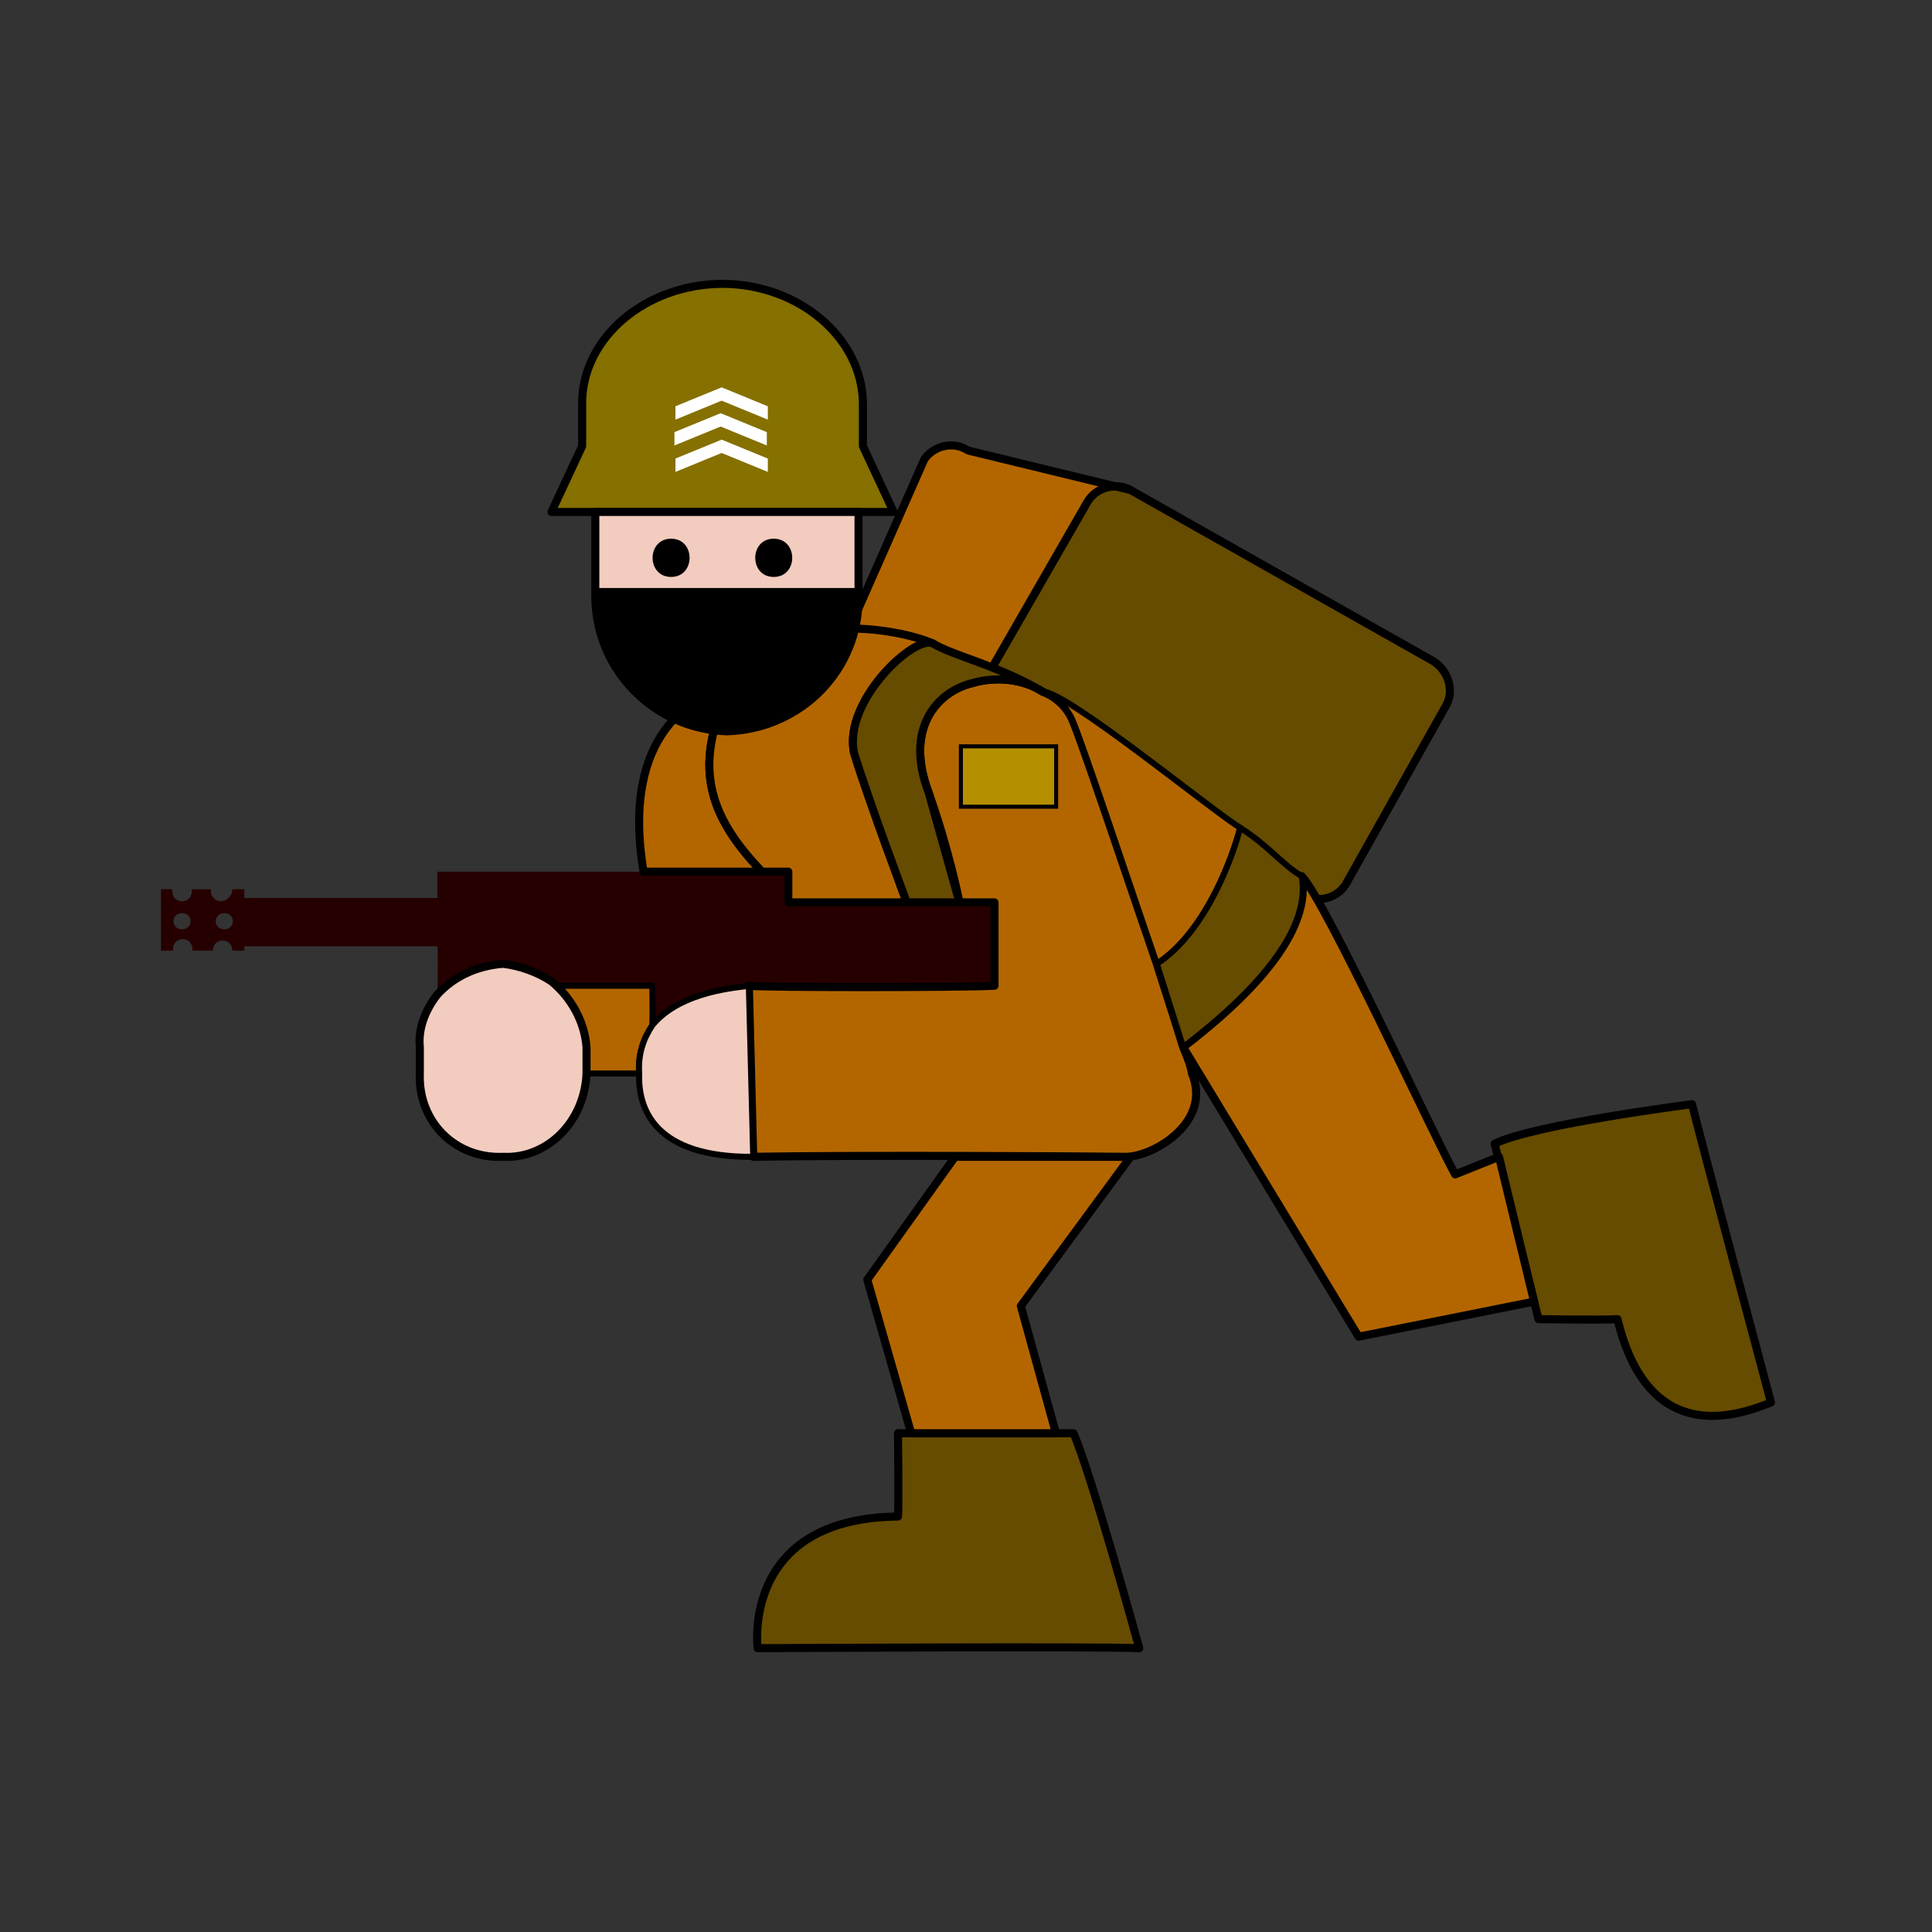 <svg:svg xmlns:svg="http://www.w3.org/2000/svg" enable-background="new 0 0 810 689.583" height="960.0" id="soldier" version="1.1" viewBox="-75.46 -134.763 960 960.0" width="960" x="0px" y="0px" xml:space="preserve">
<svg:rect x="-75.46" y="-134.763" width="960" height="960.0" fill="#333333" stroke="none"/>
<svg:g id="parts">
	<svg:path d="M593.094,304.91   c-4.497,6.839-14.254,9.548-21.793,4.36l-150.414-85.017c-7.974-3.699-10.674-13.46-6.537-21.797l50.133-87.194   c4.222-7.832,13.987-10.533,21.801-6.537l150.405,85.013c7.699,4.892,10.404,14.648,6.546,21.797L593.094,304.91L593.094,304.91z" fill="#664C00" stroke="#000000" stroke-linecap="round" stroke-linejoin="round" stroke-width="4" />
	<svg:path d="M357.672,189.377   c-8.426-4.856-11.132-14.617-6.537-21.797l32.694-74.116c4.528-6.604,14.289-9.309,21.802-4.359l80.652,19.62   c-7.813-3.996-17.579-1.295-21.801,6.537l-50.133,87.194c-4.137,8.337-1.437,18.099,6.537,21.797L357.672,189.377L357.672,189.377z   " fill="#B36600" stroke="#000000" stroke-linecap="round" stroke-linejoin="round" stroke-width="4" />
	<svg:path d="M370.75,577.394h87.195   c9.073,20.737,32.693,106.81,32.693,106.81c-19.629-0.904-189.64,0-189.64,0c-1.641-18.201,3.681-64.775,69.751-65.396   C371.212,612.776,370.75,577.394,370.75,577.394L370.75,577.394z" fill="#664C00" stroke="#000000" stroke-linecap="round" stroke-linejoin="round" stroke-width="4" />
	<svg:path d="M689.012,520.716   l-21.803-87.198c20.028-9.695,98.092-19.611,98.092-19.611c4.222,17.367,39.239,148.223,39.239,148.223   c-17.038,6.794-60.855,22.112-76.298-41.413C721.359,521.221,689.012,520.716,689.012,520.716L689.012,520.716z" fill="#664C00" stroke="#000000" stroke-linecap="round" stroke-linejoin="round" stroke-width="4" />
	<svg:path d="M316.25,313.626v-15.26H141.87v13.08H45.96v-4.36h-5.99c0.09,1.39-0.39,2.82-1.43,3.87l-0.67,0.66   c-1.93,1.93-5.15,1.93-7.07,0c-1.22-1.21-1.67-2.94-1.35-4.53h-9.7c0.49,2.78-1.09,6-4.75,6s-5.24-3.22-4.75-6H4.54v30.52h6   c-0.33-2.71,1.27-5.69,4.79-5.69s5.12,2.98,4.79,5.69h10.21c-0.01-2.51,1.61-5.02,4.84-5.02s4.85,2.51,4.84,5.02h5.95v-2.18h95.91   c0.16,1.52,0.21,4.7,0.21,8.25c0,7.101-0.21,15.73-0.21,15.73c7.81-8.58,19.11-14.24,32.69-15.26c8.42,1.02,17.06,4.14,23.98,8.72   l2.19,2.18h47.95c0,0,0.24,12.9,0,19.62c14.09-17.19,42.83-18.71,47.96-19.62c5.38,0.91,107.17,0.91,122.07,0v-41.42H316.25z    M15.27,326.997h-0.54c-2.18,0-4-1.82-4-4c0-2.18,1.82-4,4-4h0.54c2.18,0,4,1.82,4,4C19.27,325.176,17.45,326.997,15.27,326.997z    M36.27,326.997h-0.54c-2.18,0-4-1.82-4-4c0-2.18,1.82-4,4-4h0.54c2.18,0,4,1.82,4,4C40.27,325.176,38.45,326.997,36.27,326.997z" fill="#260000" />
	<svg:path d="M512.441,385.559   c51.285-39.219,62.363-66.856,58.859-85.008c11.486,11.5,66.035,129.924,76.289,148.231l21.802-8.727l17.438,71.934l-87.199,17.438   L512.441,385.559L512.441,385.559z" fill="#B36600" stroke="#000000" stroke-linecap="round" stroke-linejoin="round" stroke-width="4" />
	<svg:path d="M215.982,398.641   v-13.082c-0.971-12.489-7.433-24.473-17.438-32.694l2.182,2.183h47.955c0,0,0.235,12.896,0,19.619   c-4.28,6.511-7.207,14.067-6.537,23.975H215.982L215.982,398.641z" fill="#B36600" stroke="#000000" stroke-linecap="round" stroke-linejoin="round" stroke-width="3" />
	<svg:polygon fill="#B36600" points="   486.283,440.055 399.09,440.055 355.495,501.096 377.292,577.394 449.227,577.394 431.788,514.17 486.283,440.055  " stroke="#000000" stroke-linecap="round" stroke-linejoin="round" stroke-width="4" />
	<svg:path d="M512.441,385.559   c-2.848-9.402-6.156-19.629-13.084-41.414c-15.593-45.56-36.037-106.872-41.412-119.893c-2.644-7.016-8.16-12.524-15.256-15.256   c-10.219-6.679-23.816-7.597-34.881-4.359c-17.966,4.289-33.936,22.919-21.797,54.496c10.484,29.629,15.26,54.496,15.26,54.496   h17.434v41.418c-14.892,0.913-116.686,0.913-122.066,0l2.178,85.008c48.442-0.923,170.198-0.267,185.285,0   c14.184-0.267,42.797-17.563,32.703-41.414C516.424,395.564,514.747,390.934,512.441,385.559L512.441,385.559z" fill="#B36600" stroke="#000000" stroke-linecap="round" stroke-linejoin="round" stroke-width="4" />
	<svg:path d="M499.357,344.146   c-15.593-45.56-36.037-106.872-41.412-119.893c-2.644-7.016-8.16-12.524-15.256-15.256c11.024-0.874,84.209,59.144,98.09,67.574   C537.543,289.428,524.238,328.016,499.357,344.146L499.357,344.146z" fill="#B36600" stroke="#000000" stroke-linecap="round" stroke-linejoin="round" stroke-width="3" />
	<svg:path d="M244.321,298.369   h58.855c-23.115-24.241-37.084-50.189-15.26-91.554C269.418,210.256,232.826,229.553,244.321,298.369L244.321,298.369z" fill="#B36600" stroke="#000000" stroke-linecap="round" stroke-linejoin="round" stroke-width="4" />
	<svg:path d="M303.176,298.369   h13.079v15.261h58.855c0,0-18.534-49.48-26.157-74.116c-5.686-25.931,30.242-59.197,39.235-54.496   c-16.312-7.362-78.187-19.336-100.272,21.797C266.092,248.179,280.062,274.128,303.176,298.369L303.176,298.369z" fill="#B36600" stroke="#000000" stroke-linecap="round" stroke-linejoin="round" stroke-width="4" />
	<svg:path d="M296.639,355.047   c-5.126,0.913-33.874,2.43-47.958,19.619c-4.28,6.511-7.207,14.067-6.537,23.975c-0.67,17.864,7.983,41.821,56.673,41.414   L296.639,355.047L296.639,355.047z" fill="#F2CCBF" stroke="#000000" stroke-linecap="round" stroke-linejoin="round" stroke-width="3" />
	<svg:path d="M141.871,359.411   c-5.947,7.557-9.664,16.924-8.719,26.148v13.082c-0.945,23.949,17.593,42.479,41.413,41.414   c21.909,1.064,40.446-17.465,41.417-41.414v-13.082c-0.971-12.489-7.433-24.473-17.438-32.694   c-6.927-4.577-15.562-7.694-23.979-8.719C160.98,345.17,149.676,350.825,141.871,359.411L141.871,359.411z" fill="#F2CCBF" stroke="#000000" stroke-linecap="round" stroke-linejoin="round" stroke-width="4" />
	<svg:path d="M512.441,385.559   c-3.921-12.463-7.238-22.885-13.084-41.414c24.881-16.129,38.186-54.717,41.422-67.574c14.059,8.865,20.711,18.183,30.521,23.979   C574.805,318.703,563.727,346.34,512.441,385.559L512.441,385.559z" fill="#664C00" stroke="#000000" stroke-linecap="round" stroke-linejoin="round" stroke-width="3" />
	<svg:path d="M442.689,208.997   c-20.916-12.71-44.864-18.032-54.501-23.979c-8.994-4.701-44.921,28.565-39.235,54.496c7.624,24.636,26.157,74.116,26.157,74.116   h26.161l-15.26-54.496c-12.138-31.576,3.832-50.207,21.797-54.496C418.873,201.4,432.471,202.318,442.689,208.997L442.689,208.997z   " fill="#664C00" stroke="#000000" stroke-linecap="round" stroke-linejoin="round" stroke-width="4" />
	<svg:path d="M368.573,119.625   H198.544l15.261-32.698V65.129c0.297-32.091,31.323-58.683,69.752-58.86c38.095,0.177,69.118,26.769,69.756,58.86v21.797   L368.573,119.625L368.573,119.625z" fill="#857000" stroke="#000000" stroke-linecap="round" stroke-linejoin="round" stroke-width="4" />
	<svg:g id="stripes">
		<svg:polygon fill="#FFFFFF" points="283.116,83.69 306.066,93.094 306.066,99.723 283.116,90.316 260.163,99.723 260.163,93.094   " />
		<svg:polygon fill="#FFFFFF" points="282.619,70.555 305.569,79.959 305.569,86.587 282.619,77.18 259.666,86.587 259.666,79.959   " />
		<svg:polygon fill="#FFFFFF" points="283.116,57.709 306.066,67.113 306.066,73.741 283.116,64.334 260.163,73.741 260.163,67.113       " />
	</svg:g>
	
		<svg:rect fill="#B48F00" height="30" id="patch" stroke="#000000" stroke-miterlimit="10" stroke-width="2" width="47.334" x="402" y="236.083" />
	<svg:g id="face_mask">
		<svg:g>
			<svg:path d="M351.14,161.037c0.77,37.03-28.72,66.52-65.4,67.58c-36.07-1.06-65.55-30.55-65.4-67.58v-3.12h130.8V161.037z" />
			<svg:rect fill="#F2CCBF" height="38.29" width="130.8" x="220.34" y="119.626" />
		</svg:g>
		<svg:g>
			<svg:path d="M351.14,157.917v-38.29     h-130.8v38.29v3.12c-0.15,37.03,29.33,66.52,65.4,67.58c36.68-1.06,66.17-30.55,65.4-67.58V157.917z" fill="none" stroke="#000000" stroke-linecap="round" stroke-linejoin="round" stroke-width="4" />
			<svg:line fill="none" stroke="#000000" stroke-miterlimit="10" x1="351.14" x2="220.34" y1="157.917" y2="157.917" />
		</svg:g>
	</svg:g>
	<svg:g id="eyes">
		<svg:path d="M258,132.917c-12.252,0-12.252,19,0,19S270.252,132.917,258,132.917z" />
		<svg:path d="M309,132.917c-12.252,0-12.252,19,0,19S321.252,132.917,309,132.917z" />
	</svg:g>
</svg:g>
</svg:svg>